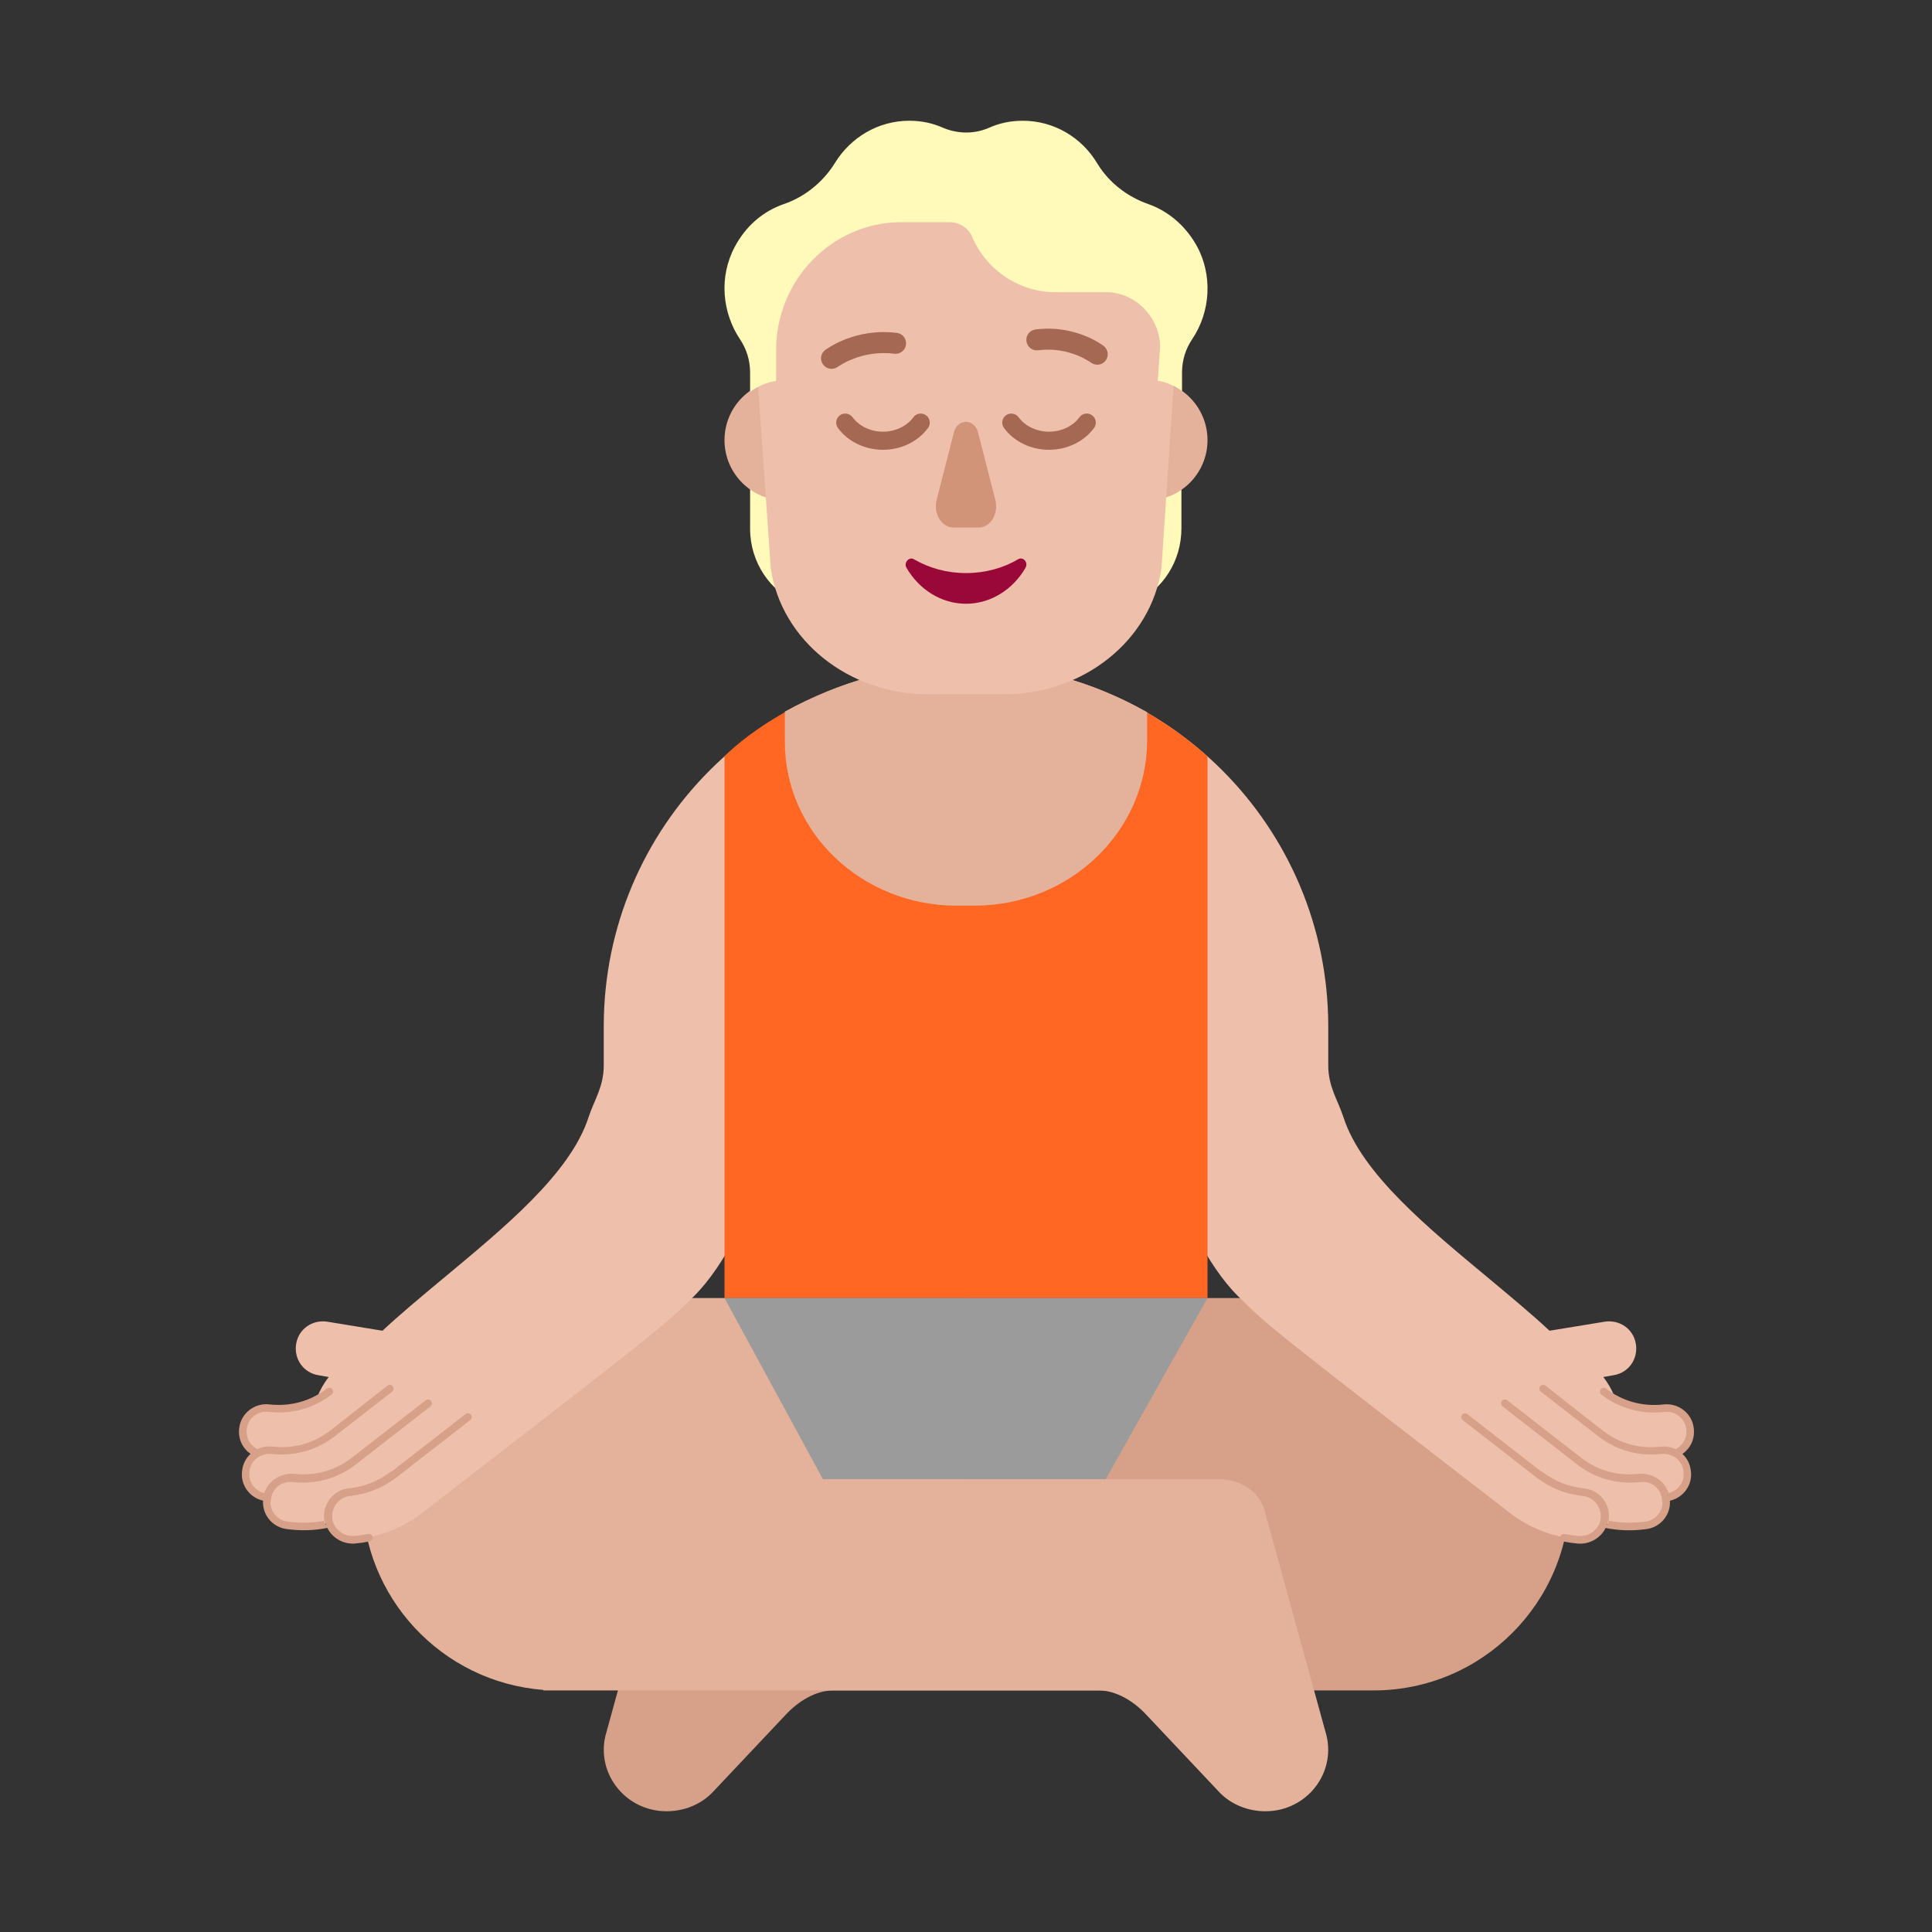 <svg enable-background="new 0 0 128 128" viewBox="0 0 32 32" xmlns="http://www.w3.org/2000/svg"><rect x="0" y="0" width="32" height="32" fill="#333333" stroke="none"/><path d="m22.75 21.5h-6.75v3h-4.17c-.351 0-.662.168-.77.5l-1.013 3.681c-.205.655.292 1.319.994 1.319.292 0 .575-.114.77-.323l1.208-1.281c.195-.209.487-.397.779-.397h8.952c1.795 0 3.25-1.455 3.25-3.25s-1.455-3.25-3.25-3.25z" fill="#d6a089"/><path d="m16 21.5h-6.75c-1.795 0-3.25 1.455-3.25 3.25 0 1.711 1.322 3.112 2.999 3.24 0.0.003 0.0.006.001.009h9.202c.292 0 .585.188.779.397l1.208 1.281c.195.209.477.323.77.323.702 0 1.198-.664.994-1.319l-1.013-3.681c-.101-.311-.381-.478-.704-.498-.022-.001-.043-.002-.065-.002h-4.17z" fill="#e4b29a"/><path d="m10 17c0-3.314 2.686-6 6-6s6 2.686 6 6v.647c0 .352.158.572.25.853.304.946 1.42 1.851 2.433 2.694.352.294.693.577.982.847l.91-.149c.25-.04.48.119.52.368.04.249-.12.478-.37.518l-.17.03c.08.1.14.209.19.329.24.139.52.199.8.169.21-.02.41.11.45.319.03.189-.07.368-.24.438.1.06.18.169.19.299.03.219-.13.418-.35.438h-.01v.02c.03.219-.13.418-.35.438-.23.03-.46.02-.68-.03-.06.169-.23.289-.42.269-.42-.04-.81-.189-1.14-.448-3.502-2.707-3.934-3.041-4.324-3.418-.055-.053-.109-.107-.171-.168-.5-.498-1-1.494-1-1.992h-1v-1.471h-5v1.471h-1c0 .498-.5 1.494-1 1.992-.062.061-.116.115-.171.168-.39.377-.822.711-4.324 3.418-.33.259-.72.408-1.14.448-.19.02-.36-.1-.42-.269-.22.05-.45.06-.68.03-.22-.02-.38-.219-.35-.438v-.02h-.01c-.22-.02-.38-.219-.35-.438.01-.13.09-.239.19-.299-.17-.07-.27-.249-.24-.438.04-.209.24-.339.45-.319.28.03.56-.03.8-.169.05-.12.11-.229.19-.329l-.17-.03c-.25-.04-.41-.269-.37-.518.04-.249.27-.408.52-.368l.91.149c.289-.27.629-.553.982-.847 1.013-.844 2.129-1.748 2.433-2.694.092-.28.25-.5.25-.853z" fill="#eebfaa"/><path d="m20 21.5h-8v-8.972c.193-.197.536-.47 1-.731h3.053 2.937c.362.209.701.454 1.01.731z" fill="#ff6723"/><path d="m15.848 15h.294c1.576 0 2.858-1.229 2.858-2.741v-.463c-.914-.514-1.933-.796-3.005-.796-1.061 0-2.081.282-2.995.786v.484c-.011 1.511 1.271 2.731 2.848 2.731z" fill="#e4b29a"/><path d="m18.784 9.99c.098-.22.176-.46.206-.71l.049-1.305c.196-.01.382-.08.529-.19v.965c0 .54-.304 1.02-.784 1.24z" fill="#fff9ba"/><path d="m12.424 7.81c.167.11.353.18.568.19l.059 1.28c.029.26.098.51.206.73-.5-.2-.833-.7-.833-1.25z" fill="#fff9ba"/><path d="m14 7.29c0 .552-.448 1-1 1s-1-.448-1-1c0-.552.448-1 1-1s1 .448 1 1z" fill="#e4b29a"/><path d="m20 7.29c0 .552-.448 1-1 1s-1-.448-1-1c0-.552.448-1 1-1s1 .448 1 1z" fill="#e4b29a"/><path d="m16.749 3h-1.495c-1.666 0-2.926 1.286-2.734 2.876l.246 3.533c.171 1.197 1.292 2.091 2.606 2.091h.63.63c1.314 0 2.435-.893 2.606-2.091l.235-3.533c.235-1.531-1.057-2.876-2.724-2.876z" fill="#eebfaa"/><path d="m15.798 7.168-.284 1.109c-.06.23.086.46.275.46h.421c.198 0 .335-.23.275-.46l-.284-1.109c-.06-.241-.344-.241-.404 0z" fill="#d19479"/><path d="m16 9.492c-.318 0-.609-.083-.861-.228-.084-.052-.178.062-.122.145.206.353.571.591.983.591s.777-.238.983-.591c.056-.093-.037-.197-.122-.145-.243.145-.543.228-.861.228z" fill="#990838"/><path d="m19.803 4.04c-.186-.32-.47-.55-.784-.66-.343-.12-.647-.35-.843-.67-.255-.43-.716-.71-1.235-.71-.206 0-.392.04-.568.12-.235.1-.5.1-.745 0-.176-.08-.363-.12-.568-.12-.519 0-.97.28-1.225.69-.196.32-.5.57-.853.69-.343.12-.627.36-.813.71-.265.5-.206 1.09.088 1.53.108.16.167.35.167.55v.32c.127-.09.274-.16.431-.18v-.01-.5c0-1.17.931-2.12 2.078-2.12h.794c.167 0 .323.1.382.26.245.55.784.9 1.372.9h.872c.47.02.853.42.862.9l-.039.57h.02.01c.137.03.265.09.372.17v-.31c0-.2.059-.39.167-.55.304-.45.353-1.07.059-1.58z" fill="#fff9ba"/><g fill="#a56953"><path d="m18.311 5.974c.059-.076.045-.185-.031-.244l-.001-.001-.002-.001-.005-.004c-.004-.003-.01-.008-.018-.013-.015-.01-.036-.024-.064-.041-.054-.032-.132-.074-.23-.112-.196-.077-.476-.144-.809-.101-.095.012-.163.099-.15.195.012.095.099.163.195.15.262-.034.482.019.637.08.078.031.138.063.179.087.02.012.035.022.045.028l.01.007.002.001c.076.058.185.044.243-.031z"/><path d="m13.88 6.074.001-.001.011-.007c.01-.007.026-.017.048-.03.043-.026.108-.06.191-.092.166-.065.402-.12.681-.085.095.012.182-.055.194-.151s-.055-.182-.151-.194c-.35-.044-.645.025-.851.105-.103.04-.185.083-.242.117-.029.017-.051.032-.067.042-.008.005-.014.01-.019.013l-.006.004-.002.001-.001.001c-.076.058-.091.168-.032.244.058.076.168.091.244.032z"/><path d="m14.121 6.911c-.049-.067-.143-.081-.21-.032-.067.049-.081.143-.032.21.167.227.448.361.746.361s.578-.134.746-.361c.049-.067.035-.161-.032-.21-.067-.049-.161-.035-.21.032-.106.144-.294.239-.504.239s-.398-.095-.504-.239z"/><path d="m16.871 6.911c-.049-.067-.143-.081-.21-.032-.067.049-.081.143-.032.21.167.227.448.361.746.361s.578-.134.746-.361c.049-.067.035-.161-.032-.21-.067-.049-.161-.035-.21.032-.106.144-.294.239-.504.239s-.398-.095-.504-.239z"/></g><path d="m6.418 22.951c.027-.021.067-.016.088.011.021.027.016.067-.011.088l-.956.743c-.219.169-.478.27-.752.293-.093.008-.188.007-.284-.004l-.002-0c-.001-0-.001-0-.002-0-.073-.007-.14.009-.209.043-.087.051-.148.141-.158.247l-0.0.003c-.023.164.086.317.245.355.034-.105.105-.192.197-.247.088-.054.195-.081.302-.071.344.038.679-.056.946-.263l1.23-.956c.027-.021.067-.016.088.011.021.027.016.066-.01.087-.003.004-.007.007-.011.011l-1.23.957c-.293.227-.659.33-1.035.289l-.002-0c-.079-.011-.154.007-.216.045-.076.049-.131.126-.144.218l-.008.054h-.004c-.01.171.119.323.296.339l.002 0c.2.026.401.021.594-.015.005.024.012.047.018.064l.001.003.008-.003c-.007-.022-.013-.044-.017-.067l-.01.002c-.002-.012-.004-.025-.004-.038l0.0.003.01-.001-0-.005h-.01l0.0.003c-.022-.249.162-.476.416-.499.258-.028.487-.123.689-.274.007-.006.016-.009.024-.011l1.215-.945c.027-.021.067-.016.088.011.021.027.016.067-.011.088l-1.23.957-.001.001c-.219.164-.469.267-.751.298l-.001 0c-.185.017-.32.183-.303.366.017.18.184.315.372.298.076-.007.151-.018.225-.033.034-.007.067.015.074.049s-.015.067-.049.074c-.078.016-.158.028-.238.035-.197.018-.383-.089-.465-.258-.214.043-.436.05-.657.021-.243-.022-.424-.233-.408-.472-.223-.05-.379-.262-.347-.494.011-.112.062-.21.139-.281-.131-.093-.207-.247-.188-.418.024-.253.256-.434.51-.401.344.037.677-.057.944-.264.027-.021.067-.016.088.011s.016.067-.011.088c-.293.227-.659.33-1.035.289l-.002-0c-.186-.025-.353.108-.369.289l-0.0.001c-.016.139.056.264.176.327.076-.037.164-.053.255-.042.001 0.0.002 0.0.004 0.0.087.009.174.011.259.004.25-.021.486-.113.685-.267.001-.001.003-.002.005-.003z" fill="#d6a089"/><path clip-rule="evenodd" d="m25.598 22.951c-.027-.021-.067-.016-.088.011-.021.027-.016.067.011.088l.956.743c.213.165.465.265.731.291.1.01.202.009.305-.002l.002-0.0.002-0c.073-.007.14.009.209.043.087.051.148.141.158.247l0.0.003c.023.165-.086.317-.245.355-.034-.105-.105-.192-.197-.247-.088-.054-.195-.081-.302-.071-.344.038-.679-.056-.946-.263l-1.23-.956c-.027-.021-.067-.016-.088.011-.021.027-.016.066.01.087.003.004.007.007.011.011l1.23.957c.293.227.659.33 1.035.289l.002-0c.079-.011.154.007.216.045.076.049.131.126.144.218l.008.054h.004c.01.171-.119.323-.296.339l-.002 0c-.201.026-.401.021-.594-.015.002-.012.004-.025.004-.038.022-.249-.162-.476-.416-.499-.258-.028-.487-.123-.689-.274-.007-.006-.016-.009-.024-.011l-1.215-.945c-.027-.021-.067-.016-.088.011-.021.027-.016.067.011.088l1.23.957.001.001c.219.164.469.267.751.298l.001 0c.185.017.32.183.303.366-.017.18-.184.315-.372.298-.076-.007-.151-.018-.225-.033-.034-.007-.067.015-.074.049-.007.034.015.067.049.074.078.016.158.028.238.035.197.018.383-.089.465-.258.214.043.436.05.657.021.243-.022.424-.233.408-.472.223-.05.379-.262.347-.494-.011-.112-.062-.21-.139-.281.131-.093.207-.247.188-.418-.024-.253-.256-.434-.51-.401-.344.037-.677-.057-.944-.264-.027-.021-.067-.016-.088.011-.021.027-.016.067.011.088.293.227.659.33 1.035.289l.002-0c.185-.025.353.108.369.289l0.0.001c.016.139-.056.264-.176.327-.076-.037-.164-.053-.255-.042l-.004 0c-.087.009-.174.011-.259.004-.25-.021-.486-.113-.685-.267l-.004-.003zm1.05 2.196-0.0.003-.01-.001 0-.005h.01zm-.004.038c-.004.024-.012.047-.018.064l-.001.003-.008-.003c.007-.022.013-.044.017-.067z" fill="#d6a089" fill-rule="evenodd"/><path d="m20 21.5h-8l1.63 3h4.684z" fill="#9b9b9b"/></svg>